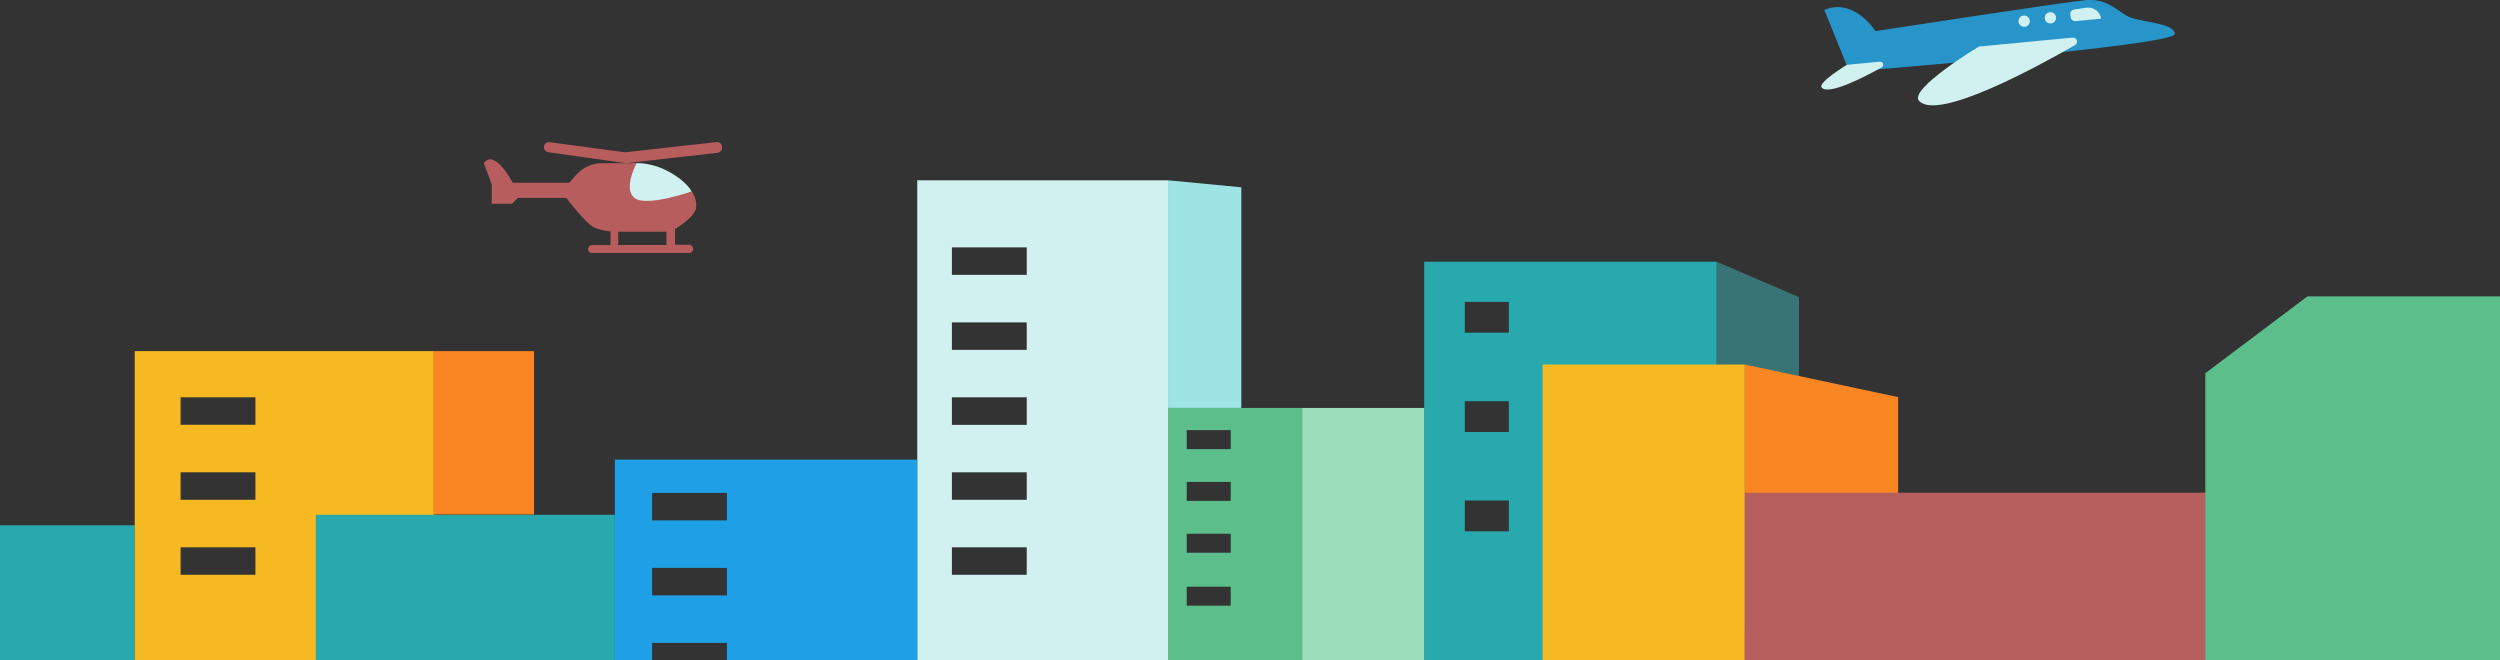 <svg width="375" height="99" viewBox="0 0 375 99" fill="none" xmlns="http://www.w3.org/2000/svg">
<rect x="0" y="0" width="375" height="99" fill="#333333" stroke="none"/>
<path d="M175.203 27.046L186.201 28.096V61.193H175.203V27.046Z" fill="#9EE4E5"/>
<path d="M257.488 39.255L269.852 44.574V94.535H257.488V39.255Z" fill="#387475"/>
<path d="M213.633 39.255V123.553H257.488V39.255H213.633ZM226.324 79.698H219.722V75.074H226.324V79.698ZM226.324 64.802H219.722V60.178H226.324V64.802ZM226.324 49.906H219.722V45.283H226.324V49.906Z" fill="#27A9AD"/>
<path d="M20.207 78.793H0V99.001H20.207V78.793Z" fill="#27A9AD"/>
<path d="M20.207 52.669V99.001H65.074V52.669H20.207ZM38.313 86.217H27.088V82.096H38.313V86.217ZM38.313 74.968H27.088V70.846H38.313V74.968ZM38.313 63.715H27.088V59.594H38.313V63.715Z" fill="#F6B921"/>
<path d="M47.367 123.552H92.233V77.22H47.367L47.367 123.552Z" fill="#27A9AD"/>
<path d="M137.589 27.046V123.553H175.203V27.046H137.589ZM154.009 86.217H142.783V82.096H154.009V86.217ZM154.009 74.968H142.783V70.846H154.009V74.968ZM154.009 59.607V63.715V63.729H142.783V63.715V59.607V59.594H154.009V59.607ZM154.009 52.479H142.783V48.358H154.009V52.479ZM154.009 41.227H142.783V37.105H154.009V41.227Z" fill="#D1F1F0"/>
<path d="M195.318 123.55H213.634V61.194H195.318V123.55Z" fill="#9CDEBB"/>
<path d="M261.723 54.678H231.395V136.684H261.723V54.678Z" fill="#F6B921"/>
<path d="M261.726 136.684H284.717V59.566L261.726 54.678V136.684Z" fill="#FA8623"/>
<path d="M261.723 136.685H338.449V73.906H261.723V136.685Z" fill="#B75F5E"/>
<path d="M375 136.684H330.798V55.981L346.113 44.46H375V136.684Z" fill="#5CBE8B"/>
<path d="M80.104 52.669H65.074V77.166H80.104V52.669Z" fill="#FA8623"/>
<path d="M92.231 68.947V123.553H137.585V68.947H92.231ZM109.036 100.559H97.81V96.438H109.036V100.559ZM109.036 89.306H97.81V85.185H109.036V89.306ZM109.036 78.057H97.81V73.936H109.036V78.057Z" fill="#1F9FE5"/>
<path d="M175.203 61.193V123.549H195.318V61.193H175.203ZM184.608 90.854H178.007V88.006H184.608V90.854ZM184.608 82.907H178.007V80.059H184.608V82.907ZM184.608 75.136H178.007V72.288H184.608V75.136ZM184.608 67.365H178.007V64.516H184.608V67.365Z" fill="#5CBE8B"/>
<path d="M95.492 24.477C95.492 24.477 97.718 24.315 100.38 25.78C103.043 27.246 103.748 28.715 103.748 28.715C103.748 28.715 100.053 31.178 96.09 30.924C92.124 30.669 90.115 24.91 95.492 24.477Z" fill="#D1F1F0"/>
<path d="M95.165 29.692C93.428 28.278 95.492 24.477 95.492 24.477H90.301C88.835 24.477 87.438 25.103 86.461 26.2L85.385 27.411H76.912C76.912 27.411 74.197 22.196 72.567 24.477L73.76 27.628V30.562H76.802L77.672 29.692H84.951C84.951 29.692 87.886 33.603 89.189 34.147C90.493 34.691 91.58 34.691 91.58 34.691V36.755H88.811C88.481 36.755 88.212 37.023 88.212 37.353C88.212 37.683 88.481 37.952 88.811 37.952H103.349C103.69 37.952 103.968 37.676 103.968 37.333C103.968 36.992 103.693 36.717 103.356 36.713L101.254 36.7V34.364C101.254 34.364 104.188 32.626 104.405 31.212C104.622 29.799 103.755 28.715 103.755 28.715C103.755 28.715 96.902 31.102 95.165 29.692ZM99.967 36.751H92.74V34.759H99.967V36.751Z" fill="#B85D5D"/>
<path d="M107.471 21.312L93.848 22.836C93.786 22.843 93.724 22.843 93.662 22.832L82.444 21.329C81.989 21.267 81.587 21.621 81.587 22.079C81.587 22.454 81.866 22.774 82.237 22.829L93.765 24.463C93.827 24.473 93.892 24.473 93.954 24.466L107.636 22.922C108.018 22.877 108.307 22.554 108.307 22.172V22.065C108.31 21.611 107.918 21.26 107.471 21.312Z" fill="#B85D5D"/>
<path d="M273.643 1.483L277.41 10.754C277.41 10.754 326.222 6.843 326.222 5.105C326.222 3.368 320.718 3.368 318.98 2.353C317.243 1.338 315.939 -0.254 312.75 0.034C309.565 0.323 281.318 4.668 281.318 4.668C281.318 4.668 278.136 -0.402 273.643 1.483Z" fill="#2795CA"/>
<path d="M296.819 6.987C296.819 6.987 286.337 13.334 287.837 15.099C290.503 18.226 305.399 10.131 311.254 6.767C311.818 6.443 311.539 5.577 310.893 5.638L296.819 6.987Z" fill="#D1F1F0"/>
<path d="M277.028 9.725C277.028 9.725 272.621 12.392 273.254 13.134C274.259 14.315 279.415 11.69 282.236 10.117C282.677 9.873 282.467 9.202 281.968 9.251L277.028 9.725Z" fill="#D1F1F0"/>
<path d="M315.165 2.8L311.329 3.175C310.985 3.21 310.676 2.972 310.617 2.632L310.545 2.198C310.483 1.834 310.731 1.49 311.096 1.435L312.943 1.156C314.009 0.998 315.004 1.73 315.165 2.8Z" fill="#D1F1F0"/>
<path d="M307.563 3.523C308.032 3.523 308.412 3.142 308.412 2.673C308.412 2.204 308.032 1.823 307.563 1.823C307.093 1.823 306.713 2.204 306.713 2.673C306.713 3.142 307.093 3.523 307.563 3.523Z" fill="#D1F1F0"/>
<path d="M303.627 4.025C304.097 4.025 304.477 3.645 304.477 3.175C304.477 2.706 304.097 2.326 303.627 2.326C303.158 2.326 302.778 2.706 302.778 3.175C302.778 3.645 303.158 4.025 303.627 4.025Z" fill="#D1F1F0"/>
</svg>
